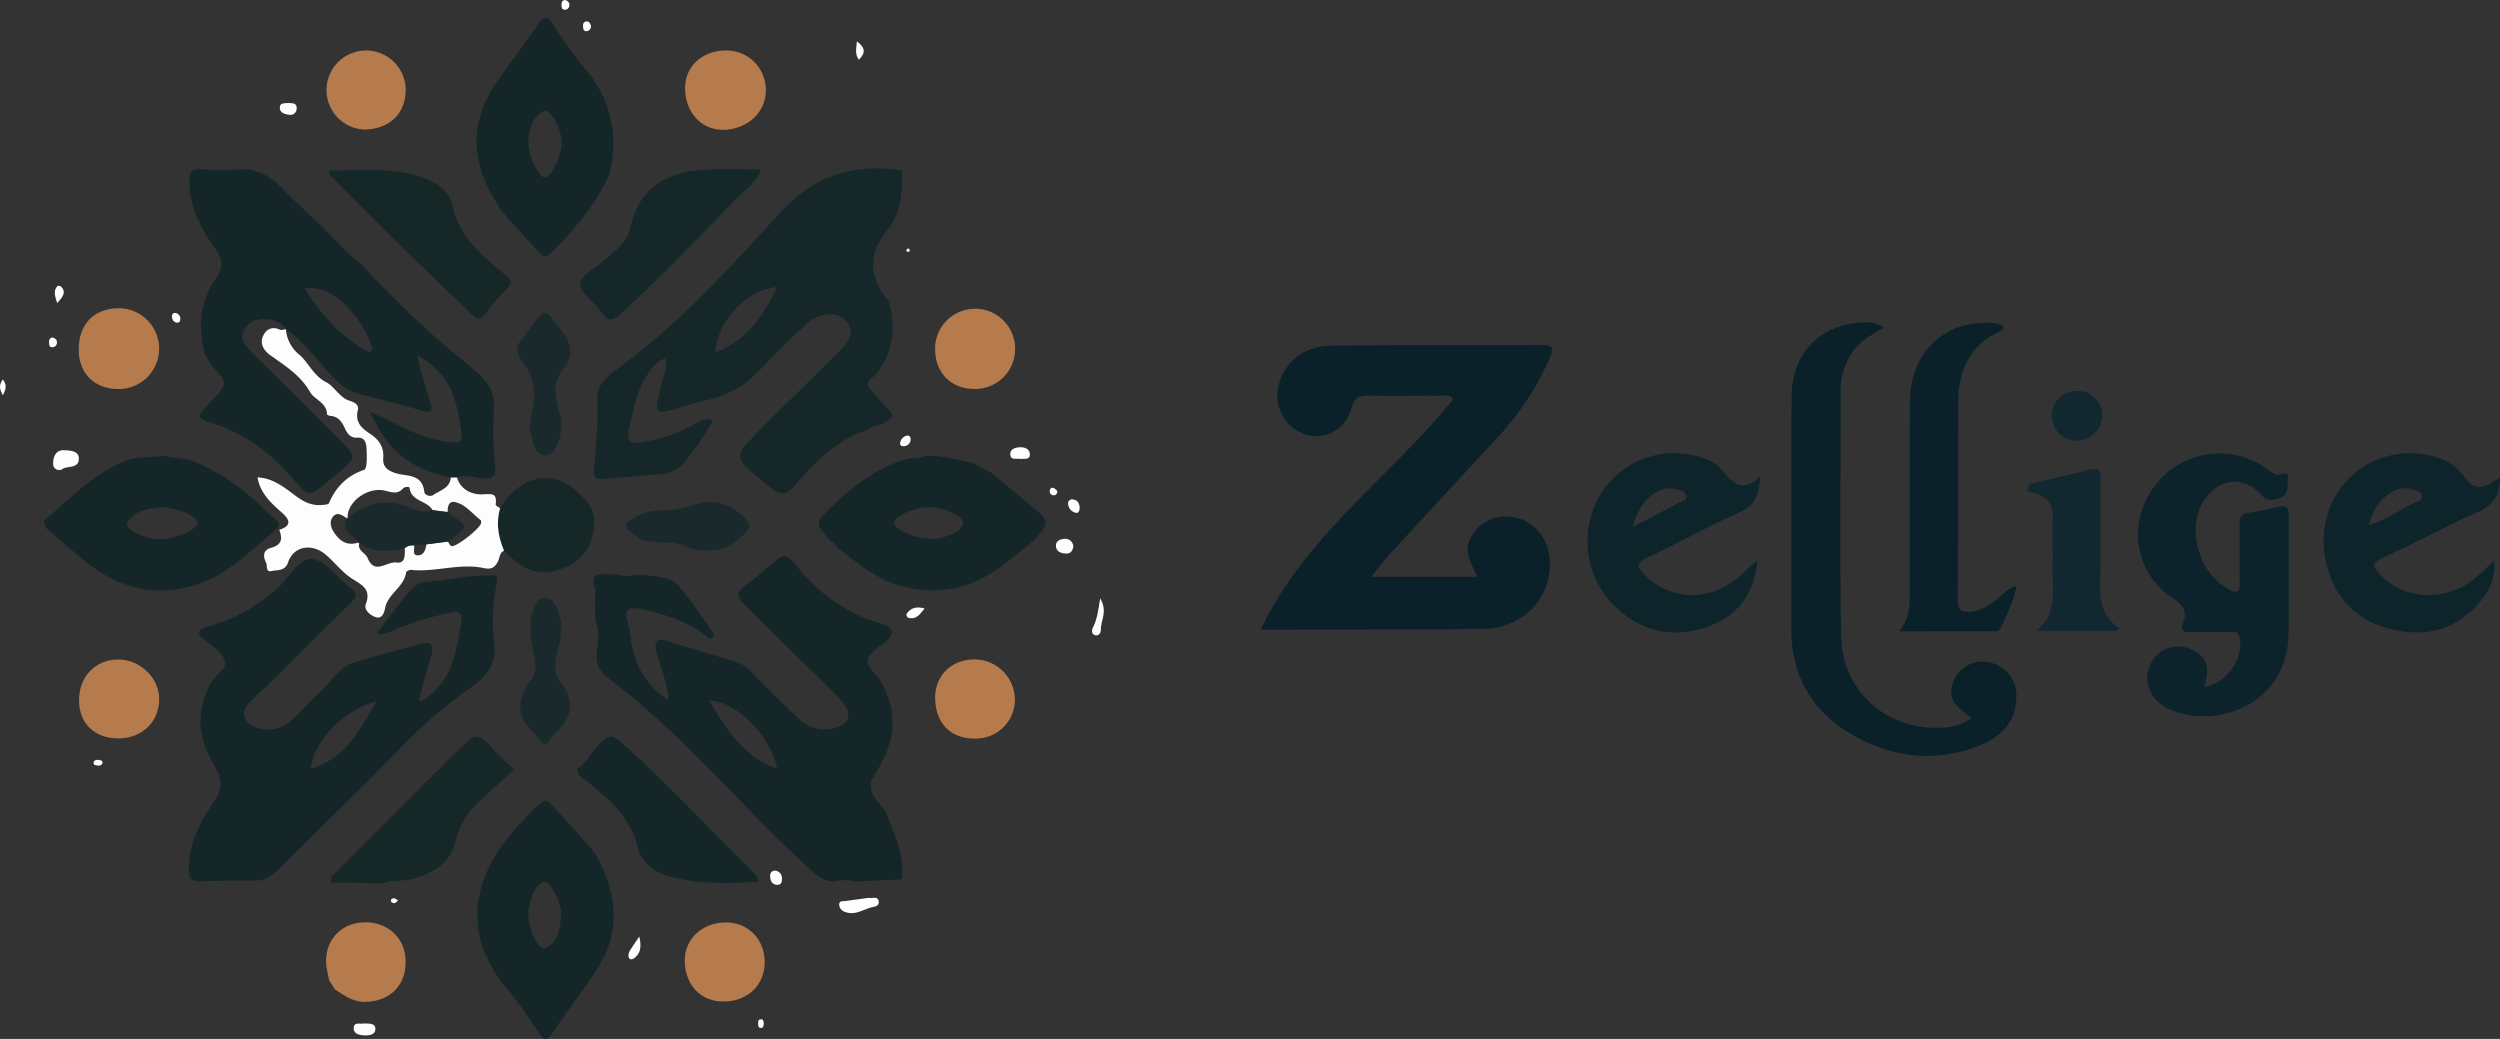 <svg id="Calque_1" data-name="Calque 1" xmlns="http://www.w3.org/2000/svg" viewBox="0 0 814.6 338.53"><rect x="0" y="0" width="814.6" height="338.53" fill="#333333" stroke="none"/><defs><style>.cls-1{fill:#0a2129;}.cls-2{fill:#0c232b;}.cls-3{fill:#0d242b;}.cls-4{fill:#122830;}.cls-5{fill:#142628;}.cls-6{fill:#152729;}.cls-7{fill:#152628;}.cls-8{fill:#162728;}.cls-9{fill:#b67b4d;}.cls-10{fill:#1a2a2c;}.cls-11{fill:#fefefe;}.cls-12{fill:#fdfdfd;}</style></defs><path class="cls-1" d="M754.93,397.41h34.64c-1.91-4.11-4.5-7.82-2.46-12.21a12.13,12.13,0,0,1,5.68-6A13.84,13.84,0,0,1,810.51,384c4.73,7.14,3,18.06-3.68,24.35a22.59,22.59,0,0,1-15.43,6c-21.27.32-42.53.21-63.8.27h-8.66c14.7-30.93,42.36-49.85,62.59-74.94-.77-2-2.54-1.27-3.88-1.28-7.81-.06-15.62.11-23.43-.05-3.28-.07-4.89.68-5.84,4.27a11.63,11.63,0,0,1-14.6,8.47A13.25,13.25,0,0,1,724.56,336c1.57-8.12,8-13.78,17.26-13.9,23-.31,46-.11,69-.22,3.19,0,3.68.89,2.47,3.76a90.12,90.12,0,0,1-17.36,26.53q-17.25,18.61-34.43,37.3C759.52,391.6,757.75,394,754.93,397.41Z" transform="translate(-308.14 -209.45)"/><path class="cls-1" d="M950.57,443.34c-6.4-4.21-7.81-7.23-5.82-12.11a10.1,10.1,0,0,1,11.41-6,11,11,0,0,1,9,11.51c-.18,8.59-5.71,13.34-12.89,16-13.74,5.14-27.25,3.54-39.92-3.52-13.62-7.59-20.58-19.31-20.52-35.12.1-25.13-.07-50.26.09-75.39.09-13.33,8.08-22.41,20.67-24,3-.38,6.17-.63,9.51,1.49-4.23,2.42-8.22,4.48-10.64,8.41A21.56,21.56,0,0,0,907.93,336c0,27-.37,53.93.14,80.88.34,18.23,15.59,31.1,33.71,29.61A15.42,15.42,0,0,0,950.57,443.34Z" transform="translate(-308.14 -209.45)"/><path class="cls-2" d="M1026.32,433.29c7.47-1.08,13.08-9.44,11.57-16.27-.46-2-1.75-1.65-3-1.66-4.32,0-8.66-.1-13,0-2.4.07-3.44-.41-2.39-3.05,1.34-3.39.26-5.51-3-7.65-12.65-8.24-15.39-24.19-6.66-36.31a26.26,26.26,0,0,1,37.05-6,13,13,0,0,0,3,1.73c1.27.5,4-1.68,3.74,1.2-.16,2.15.43,5.42-2.57,6.43-2,.69-4,1.35-6.2-1.06-5.79-6.48-14.19-5.33-18.73,2.14-5.72,9.41-1.29,23.93,8.66,28.88,2.53,1.26,3.18.68,3.15-1.95-.09-6.33.06-12.66-.11-19-.07-2.63.63-4,3.44-4.27a58.61,58.61,0,0,0,8.78-1.77c3.25-.87,4,.37,3.91,3.45-.16,12.82.17,25.65-.17,38.46-.59,22.32-23.06,30.47-38.34,24.16-6.47-2.67-9.19-8.89-6.76-14.59a10.11,10.11,0,0,1,13.39-5.16C1027.14,423.18,1028.46,426.78,1026.32,433.29Z" transform="translate(-308.14 -209.45)"/><path class="cls-3" d="M1122.74,365.31c-.19,5.65-2.34,8.77-7.09,10.9-10.61,4.77-20.89,10.25-31.43,15.18-3.2,1.5-3,2.67-.9,4.94,8,8.79,21.75,9.43,31.58,1.29,1.91-1.58,3.64-3.38,6-5.62.38,5.81-1.72,10.14-4.94,13.89-7.93,9.22-18.2,11.35-29.46,8.36C1075,411.19,1068,403,1065.86,391.52c-3.88-20.59,12.92-37.56,33-33.85,4.94.91,9.41,3.07,12.22,7.13,2.71,3.89,5.34,4.25,9,1.84A26.25,26.25,0,0,1,1122.74,365.31Zm-42.86,15.29c5.89-1.75,10.17-5,14.89-7.24,1-.48,2.55-.72,2.56-2.08,0-1.65-1.71-1.84-2.86-2.26-3.11-1.13-5.92-.19-8.42,1.72C1083.05,373,1081.23,376.17,1079.88,380.6Z" transform="translate(-308.14 -209.45)"/><path class="cls-3" d="M880.78,391.93c-1,11-6.27,17.85-15.36,21.38-10.56,4.1-20.62,2.63-29.45-4.77a29.84,29.84,0,0,1-7.77-35.33,28.23,28.23,0,0,1,30.55-15.64c4.25.73,8.28,2.3,10.91,5.55,3.43,4.21,6.61,6.85,12,1.58-.24,5.91-1.64,9.36-6.54,11.58-10.28,4.67-20.2,10.11-30.41,15-3.41,1.61-3.18,2.77-.88,5.21,7.87,8.33,20.23,9.19,29.83,1.78C875.88,396.52,877.86,394.53,880.78,391.93Zm-40.63-10.8c5.55-2.89,10.28-5.33,15-7.84,1-.52,2.57-.67,2.54-2.07,0-1.62-1.73-1.86-2.89-2.25-3.11-1-5.94-.13-8.42,1.8C843.36,373.08,841.52,376.19,840.15,381.13Z" transform="translate(-308.14 -209.45)"/><path class="cls-1" d="M927,415.17c3.61-4.53,3.42-8.86,3.41-13.19,0-20.64-.07-41.28.08-61.92.11-15.35,10.73-25.81,25.43-25.42a9,9,0,0,1,4.94,1.1,1.51,1.51,0,0,1-1.13,1.72c-9.68,4.43-13.41,12.6-13.49,22.6-.19,21.64,0,43.28-.16,64.92,0,3.21,1.09,4,4,3.79,3.73-.3,6.52-2.26,9.26-4.49,1.61-1.32,2.93-3.14,5.92-3.84-1.11,5.21-3.27,9.41-5.22,13.68-.52,1.16-1.57,1-2.56,1Z" transform="translate(-308.14 -209.45)"/><path class="cls-4" d="M997.86,415H971.59c7.65-6.14,5-14.15,5.33-21.51.23-5-.17-10,.11-15,.25-4.38-1.59-6.9-5.58-8.28-.94-.33-2.66.07-2.57-1.68.07-1.46,1.41-1.62,2.56-1.89,5.84-1.36,11.7-2.63,17.49-4.15,3-.78,3.74.12,3.69,3.08-.16,10.66,0,21.32-.15,32-.11,6.3-.28,12.45,6.23,16.48Z" transform="translate(-308.14 -209.45)"/><path class="cls-4" d="M993.17,344.85a8.56,8.56,0,0,1-8.91,8.23,8.17,8.17,0,0,1-7.56-8.39,8,8,0,0,1,8.59-7.82A7.83,7.83,0,0,1,993.17,344.85Z" transform="translate(-308.14 -209.45)"/><path class="cls-5" d="M502.21,411.92,502,406c0-1.79.4-3.71-.13-5.34-1.16-3.6.35-4,3.49-4.2s6.46,1.29,9.73.3h3c4.06.7,8.62.4,11.51,3.95,3.68,4.51,7,9.32,10.34,14.08.4.56,1.62,1.47.3,2.49-1,.78-1.43-.2-2-.63-6.23-4.78-13.49-7.06-21-8.68-3.47-.75-6.09-.66-4.57,4.29.93,3,.95,6.26,1.78,9.29A26.57,26.57,0,0,0,526,437.7c-.53-6.12-2.57-10.89-3.92-15.83-.94-3.44,0-4.69,3.62-3.52,7.46,2.36,15,4.55,22.46,6.83a11.85,11.85,0,0,1,4.9,3.33q7.38,7.46,14.91,14.77a12.23,12.23,0,0,0,12.87,3.19c3.83-1.21,4.81-4.06,2.52-7.3a35.26,35.26,0,0,0-4.34-4.81c-8.77-8.67-17.62-17.24-26.35-25.95-5.42-5.41-5.33-5.48,1-10.24,1.46-1.1,2.85-2.3,4.22-3.51,6-5.24,6.06-5.33,11,.63a54.75,54.75,0,0,0,22,15.94c2.74,1.1,7.39,1.88,7.76,3.55.64,2.94-3.49,4.66-5.7,6.65-2.9,2.61-2.47,4.39-.21,7a24.6,24.6,0,0,1,6.09,14c.86,7.81-2.49,14.22-6.26,20.55a.61.61,0,0,0-.42.76c-1.37,4.79,2.91,7.1,4.65,10.53l0-.05C599.6,481.16,603,488,602,496h0l-15,.66a15.39,15.39,0,0,0-7,0c-3.59-.07-6-2.19-8.49-4.49-22.11-20.16-41-43.72-65.19-61.69a8.9,8.9,0,0,1-3.7-8.69C503,418.51,503.58,415.13,502.21,411.92Zm59.1,48c-1.75-10.58-13.6-22.21-22.13-22.17C544.82,446.74,550,455.88,561.31,460Z" transform="translate(-308.14 -209.45)"/><path class="cls-6" d="M590.8,349.48c-8.65,2.86-15.25,8.6-21.13,15.27-6.25,7.12-6.19,7.17-13.5,1.07-9-7.51-9-7.57-.84-15.83,8.43-8.5,17-16.86,25.5-25.28.59-.59,1.23-1.13,1.77-1.76,2-2.35,3.87-4.95,1.9-8-2.07-3.25-5.42-3.57-8.88-2.67a12.54,12.54,0,0,0-5.43,3.42c-4.33,4.13-8.89,8.07-12.82,12.56-5.34,6.1-11.58,10.25-19.64,11.7-2.92.53-5.73,1.72-8.61,2.51-7.73,2.14-7.72,2.11-5.93-6,.76-3.46,2.43-6.79,1.78-10.5h.65l-.1-.42-.47.54c-4.24,1.6-6,5.35-7.91,9-2.31,4.51-2.88,9.52-4.1,14.35-1,3.93.86,4.64,4.16,4.15a49.83,49.83,0,0,0,16.46-5.5c1.94-1,3.84-2.68,6.84-1.7a87.51,87.51,0,0,1-10,14.39,9.83,9.83,0,0,1-6.66,3.11c-6.28.62-12.58,1.07-18.87,1.57-2,.16-3.51.09-3.28-2.81.63-7.78,1.37-15.54,1.09-23.39-.14-4,2.74-6.85,5.69-9,20.32-14.55,37-33,53.66-51.3,11.53-12.66,24.19-16.19,39.89-14l.05.08c.21,6.94-.45,14.12-4.8,19.46-6.39,7.85-6,14.85-.14,22.33.2.26.42.5.63.75l-.09.29.23.2c2.2,8.78,1.22,16.91-4.91,24h0c-2.4,1.33-2.88,2.87-.7,4.92,1.29,1.23,2.4,2.66,3.61,4,4,4.32,4,4.31-1,6.91A6.74,6.74,0,0,0,590.8,349.48ZM561.33,303c-9.87.72-19.41,11.07-20.11,21.27C551.29,320.46,556.72,312.66,561.33,303Z" transform="translate(-308.14 -209.45)"/><path class="cls-7" d="M426.65,296.46c9.87,10.37,20,20.49,31.17,29.47,2.2,1.77,4.38,3.58,6.46,5.5,3.31,3.05,5.15,6.5,4.8,11.41a109.38,109.38,0,0,0,.37,18.45c.35,3.65-.84,4.26-4,4-2.79-.18-5.58-1.19-8.41-.33h-2c-12.92-2.43-20.57-8.54-26.3-21.41,2.5,1.21,4.55,2.19,6.59,3.19,5.39,2.62,10.73,5.32,16.73,6.37,6.71,1.17,7.1.9,6-5.51a64.35,64.35,0,0,0-1.57-7.32,24.74,24.74,0,0,0-12.37-15.09,113.19,113.19,0,0,0,4,14.38c1,3.06,1.17,4.84-3.1,3.56-6.51-2-13.13-3.59-19.73-5.28a17.91,17.91,0,0,1-8.3-5.23c-5.27-5.27-9.39-11.67-15.66-16h0a8,8,0,0,0-5.52-3.06c-3-.33-6,0-7.88,2.91-2,3.12,0,5.32,1.94,7.47.89,1,1.87,1.9,2.81,2.84,8.62,8.54,17.3,17,25.83,25.66,6,6,5.87,6.11-.41,11.34-1.27,1.06-2.54,2.13-3.84,3.17-5.36,4.27-5.55,4.42-10.22-1-7.19-8.38-15.56-14.9-26.16-18.42-5.9-2-5.86-2.1-1.62-6.57,6.3-6.63,6.3-6.63.81-12.33l-2.12-3.63c-2.35-8.75-1.76-17.22,3.51-24.75,2.52-3.59,2.35-6.12-.12-9.61-4.51-6.4-8.22-13.22-8.48-21.46-.11-3.31.46-4.94,4.19-4.62a61.63,61.63,0,0,0,11.44.18c6.27-.62,10.79,2.08,14.93,6.37s8.61,8.27,12.94,12.39l.21.19a138.6,138.6,0,0,0,13.09,12.67Zm-19.19,6.81a55.7,55.7,0,0,0,19.46,20.2c.68.42,1.48,1,2.22.19s.06-1.58-.23-2.31a33.16,33.16,0,0,0-10-14.08C415.8,304.75,412.37,303,407.46,303.27Z" transform="translate(-308.14 -209.45)"/><path class="cls-7" d="M470.05,397l-.12,3a57.69,57.69,0,0,0-.76,18.83c.8,7-2.39,11-7.44,14.51a150.83,150.83,0,0,0-21.66,18.41c-13.3,13.55-26.89,26.82-40.32,40.24-2.42,2.42-4.89,4.43-8.59,4.41-5.83,0-11.67,0-17.49.22-3,.12-4-.85-4-4,.07-8.26,3.56-15.22,8-21.71,2.84-4.15,3.25-7.28.4-11.89-5.25-8.49-6.44-17.72-1.25-27,1.44-2.57,5.37-4.56,4.6-7.2s-4-4.77-6.43-6.73c-3.37-2.69-2.15-3.59,1.16-4.56A56.09,56.09,0,0,0,398.69,401c3.71-3.39,6.73-9.93,11.28-9.38,4.33.52,8,6.05,12.09,9.15,2.41,1.8,2.73,2.94.34,5.22-7.82,7.48-15.38,15.24-23.08,22.85-3.08,3-6.3,5.94-9.37,9-1.42,1.41-2.86,3-2.07,5.27.88,2.45,3,3.4,5.43,3.85a11.13,11.13,0,0,0,10.11-3.09c3.26-3.09,6.19-6.54,9.56-9.5s5.54-7.38,10-8.82c7.11-2.32,14.39-4.07,21.58-6.15,3.93-1.13,5.27-.06,4,4-1.44,4.71-2.65,9.49-4,14.25,1.73.37,2.31-.6,3.07-1.18,7.95-6,9.19-15,10.73-23.91.65-3.82-.87-4-3.64-3.43a97.26,97.26,0,0,0-18.11,5.58c-1.72.69-3.37,1.83-5.57.94,3-3.94,5.77-7.68,8.68-11.28,1.89-2.32,3.89-5.05,7-5.32C454.53,398.42,462.19,396.56,470.05,397Zm-39.3,41c-10.55,2.62-20.56,13.16-21.39,22C420.44,456.68,425.23,447.73,430.75,438Z" transform="translate(-308.14 -209.45)"/><path class="cls-5" d="M506.77,266c-4.25,9.88-11.16,17.78-18.53,25.41-1.91,2-3.05,1.86-4.71,0-4.06-4.54-8.2-9-12.31-13.51h0c-.47-.86-.89-1.75-1.42-2.58-8.28-13.08-8.76-26.17.17-39.13,4.34-6.29,9.1-12.28,13.38-18.61,2-3,3.21-3,5.15,0a129.37,129.37,0,0,0,12.41,16.78.58.58,0,0,0,.4.71c6.27,9.18,8,19.2,5.7,30Zm-15.6-10.28c-.08-4.18-3.83-11-5.68-10.17-4,1.86-4.86,5.92-5.19,10,0,.16,0,.33,0,.49.1,4.37,3.32,11.15,5.29,11.18C487.84,267.21,491.25,260.18,491.17,255.68Z" transform="translate(-308.14 -209.45)"/><path class="cls-7" d="M471.57,529.43c-8.56-11.52-10.42-23.89-4.31-37,3.85-8.27,10.27-14.64,16.61-21,2-2,3.19-.76,4.47.65,4.23,4.66,8.44,9.35,12.65,14l1.29,1.89c7.25,12.91,8.39,25.79-.38,38.51-4.53,6.58-9.36,12.95-13.76,19.61-1.93,2.93-2.82,2.17-4.4-.15-3.83-5.62-7.6-11.31-12.14-16.43Zm8.76-21.36c0,4.34,3.44,11.15,5.31,10.39,4.32-1.73,4.79-6,5.3-10A8.22,8.22,0,0,0,491,507c-.23-4.26-4-11.11-5.68-10.23-3.75,2-4.27,6-5,9.8A8.23,8.23,0,0,0,480.33,508.07Z" transform="translate(-308.14 -209.45)"/><path class="cls-5" d="M579,386c-5.53-6.3-5.4-6.17.9-12.2s13.17-11,21.36-14.11l3.77-.94c1.76.31,3.37-.33,5-.77,5.12-.18,10,1.3,14.92,2.29l6,3.11.18.14c4.19,3.45,8.41,6.87,12.56,10.37,6.7,5.67,6.68,5.69,1,12l-.81.61c-3.37,2.67-6.63,5.49-10.13,8-10.06,7.16-21,9.2-33,5.62C593,397.77,587.31,392.48,581,388A3.49,3.49,0,0,0,579,386ZM611,385a15.79,15.79,0,0,0,9-2.48c2.56-1.76,2.69-3.56-.19-5.22-6-3.47-12-3.31-18,0-3.52,1.95-2.69,3.6.18,5.12A19.47,19.47,0,0,0,611,385Z" transform="translate(-308.14 -209.45)"/><path class="cls-5" d="M398.58,381.57c-5.58,4.41-10.52,9.59-16.52,13.51-14.45,9.45-30.86,9.06-44.53-1.49-5-3.83-9.63-8.1-14.43-12.16l-.66-2.31c8.7-7.36,16.6-15.84,27.67-19.92l1.93-.45,9-.73,8.91,1.24c10.4,3.93,18.93,10.57,26.62,18.39C397.59,378.68,399.73,379.36,398.58,381.57ZM360,385.17c5.3,0,12.81-3.29,12.53-5.53-.3-2.41-8.77-5.48-13.43-4.78-3.81.57-7.75,1.39-9.54,5.21C348.73,381.85,355.52,385.16,360,385.17Z" transform="translate(-308.14 -209.45)"/><path class="cls-8" d="M416.14,495.18c13.73-13.75,27.39-27.57,41.22-41.21,6.25-6.17,6.37-6,12.3.52,1.79,1.95,3.88,3.64,6,5.66-3.36,3.07-6.3,5.89-9.38,8.55-4.62,4-8.28,8.6-9.68,14.73C455,490.7,449.4,493.72,443,495.8l-2,.33-4.12.49c-1.39-.38-2.62.18-3.87.66L416,497Z" transform="translate(-308.14 -209.45)"/><path class="cls-6" d="M556.09,265c-1.8,4.07-5.43,6.59-8.4,9.62-12.25,12.49-24.3,25.16-37.16,37-2.61,2.42-4.27,2.89-6.48-.46s-7-6.25-6.9-9.29c.05-2.65,5.28-5.15,8.14-7.81,3.16-2.93,7.16-5.5,8.09-9.91,2.4-11.42,9.36-17.5,20.67-19.05l7-.55,14,.09Z" transform="translate(-308.14 -209.45)"/><path class="cls-5" d="M502.13,453.22c5-5,5.06-5.08,10.56,0,14,12.81,26.92,26.65,40.33,40,.86.86,2.23,1.55,1.92,3.58-9.88.52-19.75.88-29.4-2-4.76-1.43-8.43-4.62-9.62-9.36-2.74-10.89-11-17-19.08-23.36l-.71-2c2.32-1.43,3.81-3.61,5.23-5.85Z" transform="translate(-308.14 -209.45)"/><path class="cls-8" d="M501.76,378.09c.29,8-3,13.59-9.54,16.3-7.5,3.1-13.08,1.55-19.84-5.53-1.87-4.47-2.69-9.05-1.28-13.83,8.15-13.1,21.1-13.08,29.68,0Z" transform="translate(-308.14 -209.45)"/><path class="cls-9" d="M417.29,531.85l-1.91-3c-.2-1-.39-1.94-.61-2.91-1.76-7.84,2.69-14.74,10.2-15.81,7.94-1.14,14.63,3.78,15.27,11.23.75,8.6-4.54,14.31-13.06,14.55C423.16,536,420.33,533.82,417.29,531.85Z" transform="translate(-308.14 -209.45)"/><path class="cls-10" d="M482.55,448.76c-6-5.46-6.56-11.07-1.39-17.68,2.46-3.13,1.06-7.35.39-11.08-.92-5.15-1-10.18,1.81-14.86a4.33,4.33,0,0,1,4.69-.16,16.3,16.3,0,0,1,2.31,14.23c-1.11,4.18-2.42,8.92.46,12.58,5.27,6.71,3.35,11.91-2.13,17-.84.78-1.35,1.9-2.15,2.74-1.11,1.18-1.66-.37-2.47-.64Z" transform="translate(-308.14 -209.45)"/><path class="cls-10" d="M512.14,380a17,17,0,0,1,12.25-4.22c3.85.1,7.78-1.35,11.63-2.3,6.2-1.53,10.93.83,15.16,5.15,1.47,1.49,1.49,2.34.15,4-5.23,6.42-11.84,7.25-19.28,5.27a3.53,3.53,0,0,0-3-1,4.26,4.26,0,0,0-4-.41l-7.82-1-5-3.85Z" transform="translate(-308.14 -209.45)"/><path class="cls-11" d="M591.23,502c1.06.28,2.95-.69,3.21,1.11s-1.59,1.74-2.8,2.12c-2.62.81-5.12,2.49-8,1.4a2.7,2.7,0,0,1-2.08-2.48c.08-1.33,1.4-1,2.33-1.15Z" transform="translate(-308.14 -209.45)"/><path class="cls-11" d="M328.25,362.45a2,2,0,0,1-2.79-2.1c0-2.23,1-4.38,3.67-4.2,1.8.12,4.6.19,4.69,2.51C334,362.47,329.82,361,328.25,362.45Z" transform="translate(-308.14 -209.45)"/><path class="cls-11" d="M426.75,542.93c1.55.09,3.64-.19,3.7,1.68.07,2.09-2.1,2.3-3.73,2.21-1.45-.07-3.34-.48-3.34-2.27C423.37,542.22,425.55,543.26,426.75,542.93Z" transform="translate(-308.14 -209.45)"/><path class="cls-11" d="M666.61,404.41c2.61,4.31.13,7.21.24,10.21,0,1-.62,2.09-1.84,1.82s-1.18-1.66-.79-2.43C665.59,411.36,666,408.46,666.61,404.41Z" transform="translate(-308.14 -209.45)"/><path class="cls-11" d="M657.87,387.33c-.08,1.55-.91,2.57-2.4,2.49s-3.08-.55-3.25-2.33c-.15-1.53,1-2.3,2.46-2.42A2.66,2.66,0,0,1,657.87,387.33Z" transform="translate(-308.14 -209.45)"/><path class="cls-11" d="M640.68,359c-1.25-.32-3.39.69-3.35-1.72,0-1.54,1.68-2,3-2.1,1.51-.07,3.26.41,3.38,2.18C643.82,359.43,641.91,358.81,640.68,359Z" transform="translate(-308.14 -209.45)"/><path class="cls-11" d="M401.9,243c1.39.13,3-.18,2.9,1.85a2,2,0,0,1-2.35,2c-1.44-.17-3.19-.55-3.13-2.44C399.37,242.87,400.94,243.17,401.9,243Z" transform="translate(-308.14 -209.45)"/><path class="cls-11" d="M516.43,514.61c.85,3.37.34,5.6-1.57,7-1.72,1.29-2.69-.6-1.28-2.74Z" transform="translate(-308.14 -209.45)"/><path class="cls-11" d="M609.4,407.71c-1.43,1.76-2.67,3.84-5.37,3-.29-.09-.67-.94-.54-1.14C604.84,407.4,606.88,407,609.4,407.71Z" transform="translate(-308.14 -209.45)"/><path class="cls-11" d="M560.58,493.13a2.44,2.44,0,0,1,2.35,2.58c.06,1.05-.22,2.06-1.47,2.05-1.55,0-2.27-1.08-2.36-2.55C559,494.17,559.32,493.28,560.58,493.13Z" transform="translate(-308.14 -209.45)"/><path class="cls-11" d="M659.94,375.06c-.1.88-.36,1.81-1.45,1.43a3.15,3.15,0,0,1-2.31-2.92,1.28,1.28,0,0,1,1.62-1.37C659.4,372.45,659.91,373.6,659.94,375.06Z" transform="translate(-308.14 -209.45)"/><path class="cls-11" d="M326.77,308.2c-.76-2.38-1.32-4.05.12-5.59.15-.16,1,0,1.27.32C329.78,304.82,328.57,306.22,326.77,308.2Z" transform="translate(-308.14 -209.45)"/><path class="cls-11" d="M588,228.92c-1.41-2-.81-3.59-.65-6C590.12,225,590.26,226.64,588,228.92Z" transform="translate(-308.14 -209.45)"/><path class="cls-11" d="M604.86,352.49a2.23,2.23,0,0,1-2.06,2.34c-.65.09-1.45-.07-1.37-1a2.86,2.86,0,0,1,2.16-2.42C604.28,351.22,604.82,351.67,604.86,352.49Z" transform="translate(-308.14 -209.45)"/><path class="cls-11" d="M500.71,217.78a1.63,1.63,0,0,1-1.32,1.82c-.72.14-1.19-.39-1.24-1.12s-.2-1.73.86-2S500.39,217.08,500.71,217.78Z" transform="translate(-308.14 -209.45)"/><path class="cls-11" d="M492.37,209.45c.85.36,1.46.92,1.27,1.84a1.4,1.4,0,0,1-1.69,1.3c-.8-.16-.85-.87-.85-1.52C491.08,210.18,491.34,209.49,492.37,209.45Z" transform="translate(-308.14 -209.45)"/><path class="cls-11" d="M366.89,313.22c0,.68-.1,1.39-1,1.37a1.74,1.74,0,0,1-1.65-1.54c-.22-.93.11-1.76,1.17-1.61A1.88,1.88,0,0,1,366.89,313.22Z" transform="translate(-308.14 -209.45)"/><path class="cls-11" d="M325.27,319.41c.84.27,1.49.73,1.42,1.69a1.49,1.49,0,0,1-1.56,1.5c-.87,0-1-.75-1-1.39C324.08,320.38,324.21,319.58,325.27,319.41Z" transform="translate(-308.14 -209.45)"/><path class="cls-11" d="M309.1,333.07c1.26,1.85,1.08,3.12-.05,5.17C307.88,336.05,307.77,334.77,309.1,333.07Z" transform="translate(-308.14 -209.45)"/><path class="cls-11" d="M341.54,458.15a1.39,1.39,0,0,1-1.62.73c-.61-.08-1.47-.13-1.24-1.07.17-.73.93-.82,1.58-.74S341.62,457.19,341.54,458.15Z" transform="translate(-308.14 -209.45)"/><path class="cls-11" d="M652.66,369.43c0,1-.53,1.43-1.25,1.4a1.23,1.23,0,0,1-1.23-1.24c0-.73.4-1.36,1.14-1.18C651.86,368.54,652.29,369.14,652.66,369.43Z" transform="translate(-308.14 -209.45)"/><path class="cls-11" d="M557,543c-.05.64-.05,1.41-.93,1.4s-.9-.78-.9-1.42,0-1.41.92-1.4S556.9,542.31,557,543Z" transform="translate(-308.14 -209.45)"/><path class="cls-11" d="M437.85,502.85c-.47.4-.76.83-1.09.87s-1.06-.17-1.16-.45c-.29-.73.26-1.15.94-1.13C436.91,502.15,437.27,502.52,437.85,502.85Z" transform="translate(-308.14 -209.45)"/><path class="cls-11" d="M604.63,290.76c-.12.28-.18.7-.39.78s-.53-.19-.81-.31c.13-.28.19-.71.39-.79S604.35,290.64,604.63,290.76Z" transform="translate(-308.14 -209.45)"/><path class="cls-12" d="M399.14,382.08c4.83-1.53,2.83-3.87.53-5.89-3.54-3.09-6.79-6.29-7.62-11.19,5,.21,8.77,3.28,12.4,6,2.73,2.06,5.28,3.26,8.58,3,.8-.07,2.08-.14,2.28-.59,2.31-5.28,5.84-8.94,11.51-10.89,1-.34.89-4.68.74-7.14-.09-1.42-.5-3.48-2.89-3.32-2.2.15-3.29-1.15-4.11-2.95-.91-2-2-3.84-4.56-4.12-.46,0-1.29-.33-1.3-.52-.1-3.87-4.12-4.79-5.5-7.23-3.17-5.59-8.23-8.63-13.06-12.1-2.17-1.57-3.24-3.68-2.41-5.88s2.79-3.71,5.62-2.37c.51.24,1.29-.09,1.95-.16h0a11.77,11.77,0,0,0,4.5,8.4c3,2.65,4.48,6.82,8.86,9,1.72.84,3.49,3.54,5.71,5.12,1.5,1.08,5,1.11,4.36,3.87-1,4,1.43,6,4,7.67,2.92,1.94,4.54,4.34,4.29,7.79-.21,2.85,1.13,4,3.7,4.94,3.62,1.29,9,0,9.67,6.2.11,1,1.87,1.75,2.95,1,2.2-1.54,5.39-2.2,5.71-5.66h2c1.22,4.09,5.06,5.6,8.22,5.47s4.88-.56,4.38,3.36c0,.33.95.79,1.46,1.19-1.41,4.78-.59,9.36,1.28,13.83-1.5.61-1.38,2.18-1.93,3.33-1,2-2.08,2.88-4.67,2.32-7.91-1.71-15.79,1.41-23.75.58-.52-.06-1.54.49-1.59.86-.69,4.85-6,6.92-6.86,11.72-.22,1.32-1,3.39-2.81,2.88s-4.16-2.32-3.45-4.26c1.78-4.83-1-6.14-4.38-8.28-3.22-2-5.67-5.31-8.66-7.87-4.43-3.79-10.49-2.93-12.3,2.56-1,2.86-3.46,2.33-5.34,2.77-2.06.49-1.3-1.78-1.83-2.8-1.12-2.17-.83-4.12,1.64-4.77C400,387,400.25,385,399.14,382.08Zm22.18-3.68c-1.53-.95-3.32-2.42-4.76-.5-1.05,1.39-.75,3.29.39,5,2,3,4.37,4.51,8,3.32l.26.18c-.7,2.52,2,3.12,2.71,4.84,2.24,5.67,6.27,1.09,9.37,1.5s2.73-2.57,2.76-4.71a4,4,0,0,1,3-.89c.26,1.15-.63,3.12,1,3.26,2.05.16,2.83-1.68,3-3.59l7-.9c.4.51.71,1.35,1.21,1.48,1.52.42,9.47-5.89,9.62-7.49,0-.32.08-.82-.09-.95-2.69-2-4.78-5-8.19-5.86-2.31-.58-2.57,1.42-2.62,3.17l-4.9-.61c-1.78-3.11-6.88-2.74-7.49-7.2-.07-.52-1.54-.47-2.17.2-1.81,2-3.77,1.15-5.91.66-5.73-1.29-12.4,3.77-12.11,9Z" transform="translate(-308.14 -209.45)"/><path class="cls-8" d="M415.49,265.06c9.91-.14,19.74-1,29.36,1.88,5.12,1.52,9.53,4.36,10.71,9.53,2.32,10.09,9.43,16.23,16.8,22.21,2.62,2.12,2.89,3.18.33,5.49a53.72,53.72,0,0,0-6.4,7.65c-1.29,1.69-2.36,2-4,.41-15.95-15.1-31.65-30.44-47-46.19C415.26,266,415.37,265.74,415.49,265.06Z" transform="translate(-308.14 -209.45)"/><path class="cls-10" d="M480.74,348.37c.4-2.4.76-4.69,1.18-7,1-5.44-.64-10.27-3.82-14.5-2.12-2.8-1.83-5,.42-7.35a33.72,33.72,0,0,0,2.71-3.56c4.44-6.07,4.32-6,8.81-.22,3.57,4.57,6.06,8.58,1.37,14.29-3.18,3.88-2.52,9.16-1,13.9a14.37,14.37,0,0,1-.42,9.73c-.79,2.05-2,4.32-4.4,4.11-2-.17-3.34-2.06-3.82-4.15C481.34,351.9,481.06,350.1,480.74,348.37Z" transform="translate(-308.14 -209.45)"/><path class="cls-9" d="M346.83,450.05c-7.89.05-13-4.89-12.93-12.54s5.27-13.07,12.63-13.17c7.06-.1,13.32,5.77,13.48,12.62C360.17,444.45,354.59,450,346.83,450.05Z" transform="translate(-308.14 -209.45)"/><path class="cls-9" d="M544.5,225.91a12.8,12.8,0,0,1,13.17,12.74c.19,7.13-5.76,12.86-13.6,13.09-7.12.22-12.46-5.32-12.69-13.17C531.16,231.35,536.71,226,544.5,225.91Z" transform="translate(-308.14 -209.45)"/><path class="cls-9" d="M426.88,251.67a12.89,12.89,0,1,1,13.43-13.34C440.52,246.25,435.23,251.51,426.88,251.67Z" transform="translate(-308.14 -209.45)"/><path class="cls-9" d="M346.8,336.21c-7.72.07-12.92-5-13-12.6-.12-8.4,4.86-13.66,13-13.72a13.16,13.16,0,1,1,.06,26.32Z" transform="translate(-308.14 -209.45)"/><path class="cls-9" d="M612.85,437c-.08-7.28,5.1-12.52,12.57-12.69a13.23,13.23,0,0,1,13.42,13.21A12.72,12.72,0,0,1,626,450.11C618,450.24,613,445.18,612.85,437Z" transform="translate(-308.14 -209.45)"/><path class="cls-9" d="M625.15,336.16c-7.48-.19-12.46-5.6-12.31-13.38a13,13,0,1,1,26.06.6A13,13,0,0,1,625.15,336.16Z" transform="translate(-308.14 -209.45)"/><path class="cls-9" d="M557.31,522.79c.07,7.54-5.42,12.91-13.32,13-7.32.11-12.54-5.22-12.73-13-.19-7.17,5.39-12.6,13.09-12.76C551.71,509.86,557.24,515.3,557.31,522.79Z" transform="translate(-308.14 -209.45)"/><path class="cls-10" d="M454,385.94l-7,.9-4,.33a4,4,0,0,0-3,.89c-5.14,1.26-10.19,1.64-14.84-1.63l-.26-.18c-1.29-2.58-6.13-3.52-3.62-7.85l.05,0c6.13-5.3,12.8-6.73,20.49-3.46,2.13.91,4.67,1.69,7.19.79l4.9.61C461.11,381.1,461.11,381.1,454,385.94Z" transform="translate(-308.14 -209.45)"/></svg>